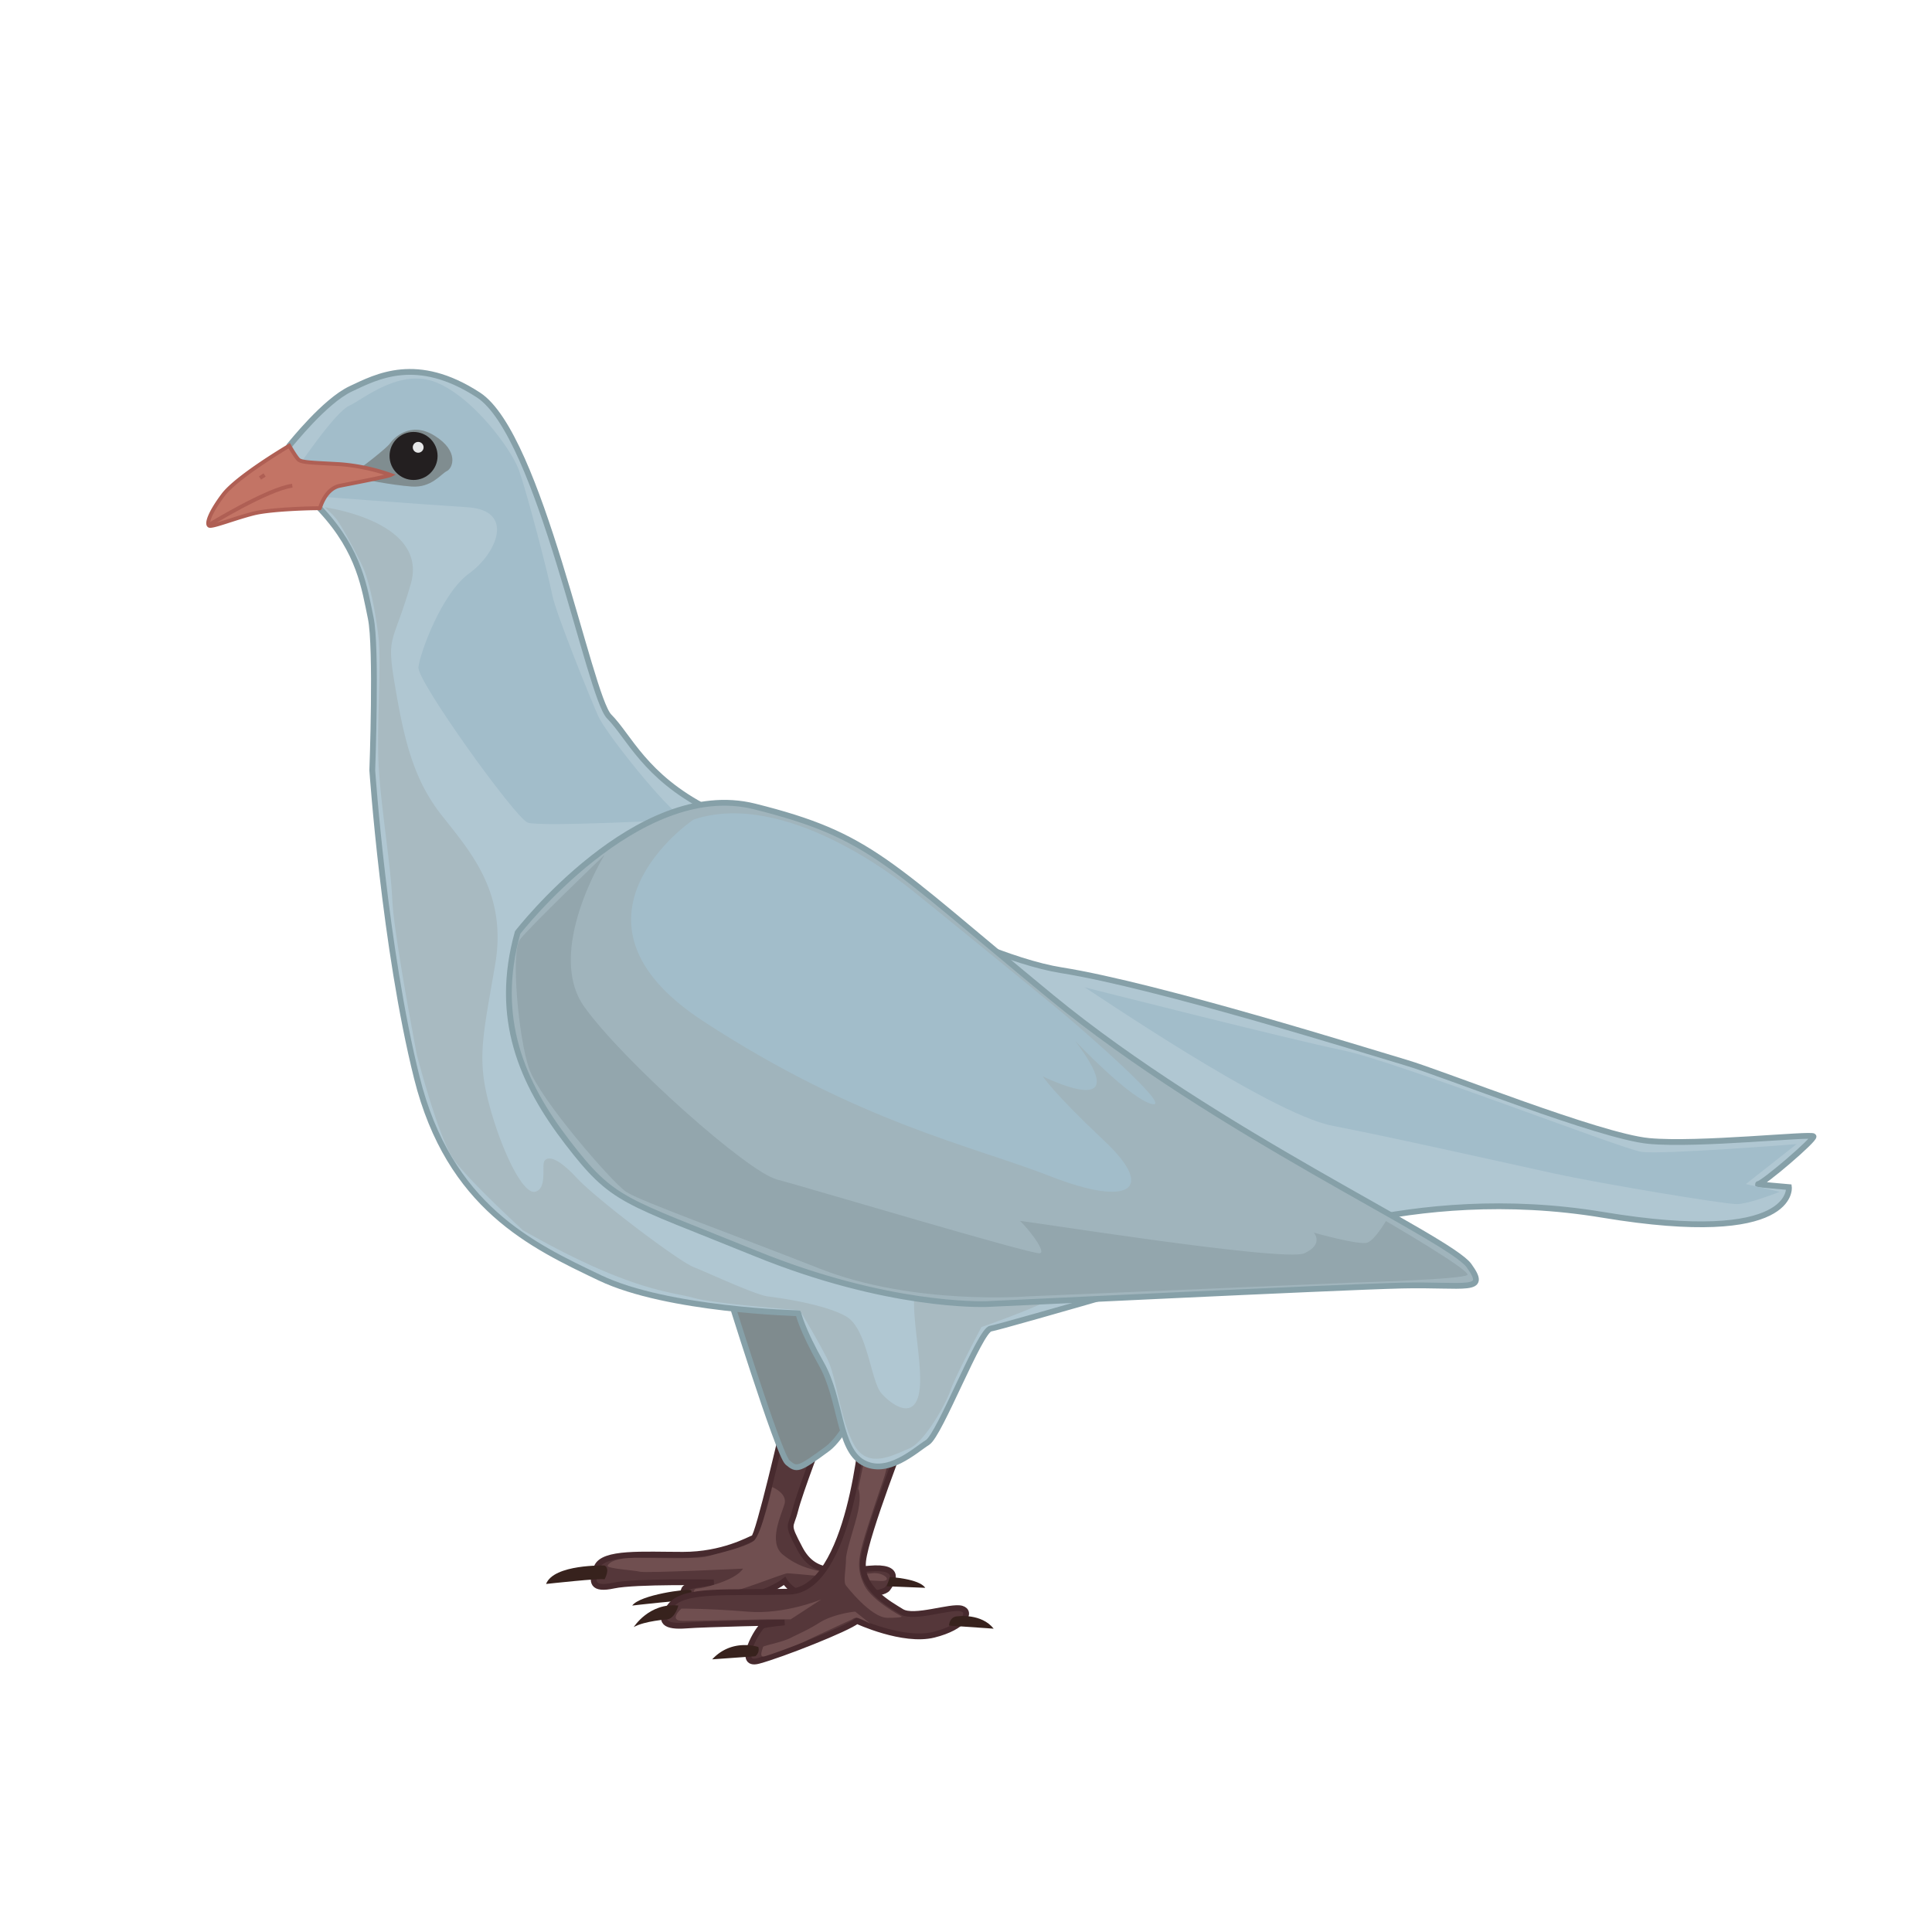 <svg id="Layer_2" data-name="Layer 2" xmlns="http://www.w3.org/2000/svg" viewBox="0 0 1000 1000"><defs><style>.cls-1{fill:#55373a;stroke:#472a2e;}.cls-1,.cls-10,.cls-13,.cls-4,.cls-5,.cls-9{stroke-miterlimit:10;}.cls-1,.cls-13,.cls-4,.cls-5{stroke-width:3px;}.cls-2{fill:#37221d;}.cls-3{fill:#704f50;}.cls-4{fill:#7f8b8e;}.cls-13,.cls-4,.cls-5{stroke:#86a0a8;}.cls-5{fill:#b0c7d2;}.cls-6{fill:#a8bac1;}.cls-7{fill:#a2bdca;}.cls-8{fill:#808d90;}.cls-9{fill:#c37465;}.cls-10,.cls-9{stroke:#af5f54;stroke-width:2px;}.cls-10{fill:none;}.cls-11{fill:#231f20;}.cls-12{fill:#e6e7e8;}.cls-13{fill:#a0b4bc;}.cls-14{fill:#93a6ad;}</style></defs><title>bird</title><path class="cls-1" d="M406.05,736.26S392.52,795.18,390.13,796s-15.92,8.75-36.62,8.75-41.4-1.59-44.59,6.37-2.38,11.94,8.76,9.56,51.75-1.6,51.75-1.6-14.33,1.6-15.13,3.19-4,11.14,4,10.35,36.62-5.57,47.76-14.33c0,0,5.58,9.55,19.91,8.76s31.05-1.6,33.44-4.78,8-11.94-9.56-10.35-28.66,3.18-35.82-10.35-4.78-10.35-2.39-19.9S426,741,426,741Z"/><path class="cls-2" d="M312.91,810.31s-26.28-.8-30.26,9.55c0,0,28.66-3.18,30.26-2.39C312.91,817.47,316.09,811.9,312.91,810.31Z"/><path class="cls-2" d="M355.9,828.62s3.18-4.78,1.59-5.58-26.27,2.39-30.25,8C327.24,831,355.1,827.82,355.9,828.62Z"/><path class="cls-3" d="M399.69,769.7l.38.17c1.58.73,7.36,3.77,6,8.59-1.59,5.57-8.75,19.9-.79,26.27s14.33,7.17,16.72,8,23.88,2.39,29.45,1.6,11.15,4,4.78,4-46.18-4-48.56-4-27.07,10.35-35.83,11.14-12.74.8-12.74.8-.79-4,1.59-4,19.91-4,23.89-10.35c0,0-50.16,2.39-53.34,1.59s-17.52-1.59-16.72-3.18,4-4,14.33-4,31.84.79,37.42-.8,19.9-4.78,23.88-8S399.69,769.7,399.69,769.7Z"/><path class="cls-1" d="M446.66,738.65s-6.37,84.39-38.22,85.19-54.14-1.59-61.3,7.17-2.39,11.14,8,10.35,50.95-1.6,50.95-1.6-8.75.8-11.14,1.6-14.33,21.49-2.39,18.31,46.18-16.72,51-20.7c0,0,23.89,11.14,39.81,7.16s19.9-11.94,14.33-13.53-24.68,5.57-31.05,1.59-21.49-11.94-19.9-26.27S469,741,469,741Z"/><path class="cls-2" d="M345.55,838.17s-11.94.8-17.52,4c0,0,8-12.74,23.09-11.14C351.12,831,349.53,837.38,345.55,838.17Z"/><path class="cls-2" d="M392.52,852.5s-13.53-4.77-23.88,6.37l22.29-1.59A4.43,4.43,0,0,0,392.52,852.5Z"/><path class="cls-2" d="M496,836.58S508,835,514.33,843l-23.09-1.59S491.24,836.58,496,836.58Z"/><path class="cls-3" d="M425.16,827.82s-19.11,8-38.21,6.37-34.24-1.59-34.24-1.59-7.16,6.37.8,6.37,43-.8,43-.8h12.74Z"/><path class="cls-3" d="M437.9,820.66s12.74,16.72,21.5,16.72,7.16-.8,7.16-.8-15.13-8-19.11-15.92-3.18-13.54-.79-22.3,11.14-34.23,11.14-34.23l2.88-10.37-12.43-2.37-4,19.11s1.59,3.18,0,11.15-6.37,20.69-6.37,25.47S436.31,819.06,437.9,820.66Z"/><path class="cls-3" d="M442.68,834.19c-1.6,0-11.95,1.59-18.31,5.57s-10.35,5.58-15.13,8-14.33,4-14.33,4.77-2.39,5.57.79,4.78,18.32-6.37,21.5-8,23.88-11.15,23.88-11.15a3.52,3.52,0,0,1,2.39-.79c1.6,0,7.17,3.18,7.17,3.18Z"/><path class="cls-2" d="M460.59,816.28s15.13.79,18.31,5.57l-19.9-.8Z"/><path class="cls-4" d="M375.8,665.41S402.87,753,407.65,757s5.57,4,20.7-7.16S469,674.17,469,674.17Z"/><path class="cls-5" d="M156.86,249.82s-8-18.31-7.16-19.11,18.31-23.09,31.84-29.45,34.24-17.52,66.08,3.18,57.32,156,67.67,166.39,18.32,31.05,51,47.77,133,75.64,183.11,83.6S708.59,544.39,727.7,550,828,588.18,853.49,590.57s84.39-4,85.18-2.39S912.4,612.86,910,612.86s15.93,1.59,15.93,1.59,4,31-96.34,14.34-177.54,19.1-177.54,19.1-133.75,39-139.32,39.81-26.28,54.93-32.64,58.91S459.4,764.13,446.66,757s-11.15-32.64-21.5-51-11.94-26.27-11.94-26.27-67.67-1.59-102.7-18.31-78-36.63-94.74-103.5S192.69,398.7,192.69,398.7s2.39-63.69-.8-78.82-5.57-34.23-25.48-55.73S156.86,249.82,156.86,249.82Z"/><path class="cls-6" d="M168,262.56s54.13,7.16,44.58,39.81-12.74,25.47-8,53.34,9.55,47.77,23.88,66.08,34.24,39.8,27.87,77.22-9.55,48.57-3.19,72.45,17.52,47,23.89,45.38,3.18-13.53,4.78-15.92,6.36-2.39,16.71,8.76,52.55,43,60.51,46.17S390.93,670.18,397.3,671s29.45,4,40.6,10.35,12.74,33.44,18.31,39.81,18.31,15.12,19.9-3.19-9.55-56.52,3.19-55.73,54.93,7.17,64.49,8S508,686.9,508,686.9,494.43,712.38,492,719.55s-13.54,27.06-21.5,30.25-21.49,11.15-28.66-2.39-8.76-34.23-13.53-43.79S414,678.15,414,678.15s-43.79-3.19-54.94-6.37-32.64-3.19-88.37-35c0,0-27.87-25.48-35.83-36.63S215.78,546,215.78,546s-11.95-62.1-12.74-80.41-6.37-51-7.17-71.66,1.59-50.95,0-64.49-4.77-28.66-8-35.82-11.15-21.5-13.53-24.68A42.79,42.79,0,0,0,168,262.56Z"/><path class="cls-7" d="M354.3,424.18s-74.83,4-81.2,1.59-57.32-73.25-56.53-80.41,11.94-38.22,26.27-48.57,23.89-32.64-.79-34.23S164.82,257,164.82,257l-9.55-16.72S173.58,213.2,180.75,210s26.27-19.9,45.38-11.94,38.21,34.24,42.19,44.59,15.92,56.52,17.52,65.28,19.9,54.14,23.88,62.89S344,417.81,354.3,424.18Z"/><path class="cls-8" d="M185.12,243.05c.8,0,15.13-11.14,16.72-13.53s10.35-11.94,23.09-4,9.56,16.72,6.37,18.31-8,8.76-18.31,8-27.07-4-28.66-4.78S185.12,243.05,185.12,243.05Z"/><path class="cls-9" d="M202.24,245.84A102.16,102.16,0,0,0,176,240.27c-13.54-.8-19.91-.8-21.5-2.39s-4.77-7.17-4.77-7.17-27.07,15.93-34.24,25.48-8.76,15.13-7.16,15.92,13.53-4,23.08-6.37,33.93-2.85,34.08-2.62S168,253,176,251.41,200.65,246.64,202.24,245.84Z"/><path class="cls-10" d="M107.5,272.11s31.05-19.1,43.79-20.7"/><line class="cls-10" x1="134.57" y1="247.43" x2="136.96" y2="245.84"/><circle class="cls-11" cx="214.06" cy="236" r="12.43"/><circle class="cls-12" cx="216.45" cy="231.53" r="2.8"/><path class="cls-13" d="M267.92,482.69s62.1-80.41,122.61-65.28S459,446.07,544.19,516.13,750,640.73,760.34,655.06s-1.59,9.55-35,10.35S512.74,675,510.35,675s-51,1.59-119.42-26.27-73.25-26.27-97.13-57.32S255.58,526.88,267.92,482.69Z"/><path class="cls-7" d="M359.08,424.18c-.75.25-75.63,51.75,4.78,104.29S503.18,593,543.79,608.88s54.93,7.17,27.86-18.31-31.84-33.44-31.84-33.44,49.36,24.68,16.72-18.31c0,0,28.66,30.25,39.8,32.64s-36.62-39-46.17-47S471.34,460,469,458.41,406.85,408.25,359.08,424.18Z"/><path class="cls-14" d="M312.91,442.49s-31.05,50.15-10.35,78.82,84.39,85.18,99.51,89.16,132.16,39,136.14,38.22-8.75-15.92-10.35-16.72,136.94,21.5,147.29,16.72S680,638,680,638s23.85,6.74,27.83,5.15S717.35,632,717.35,632s43.78,25.48,42.19,27.86-58.91,4-58.91,4L531.85,671s-58.92,4.78-107.48-14.33-93.15-35-100.32-39.81-44.58-47.77-50.16-63.69-9.55-60.51-4.77-66.87S312.91,442.49,312.91,442.49Z"/><path class="cls-7" d="M561.3,511c.8,0,95.54,65.28,128.18,71.65s89.17,19.11,114.65,24.68,88.37,15.92,94.74,15.92,22.29-6.37,22.29-6.37l-17.52-4,26.28-20.7s-70.06,5.58-80.41,4-127.39-47-154.46-52.54S561.3,511,561.3,511Z"/></svg>
